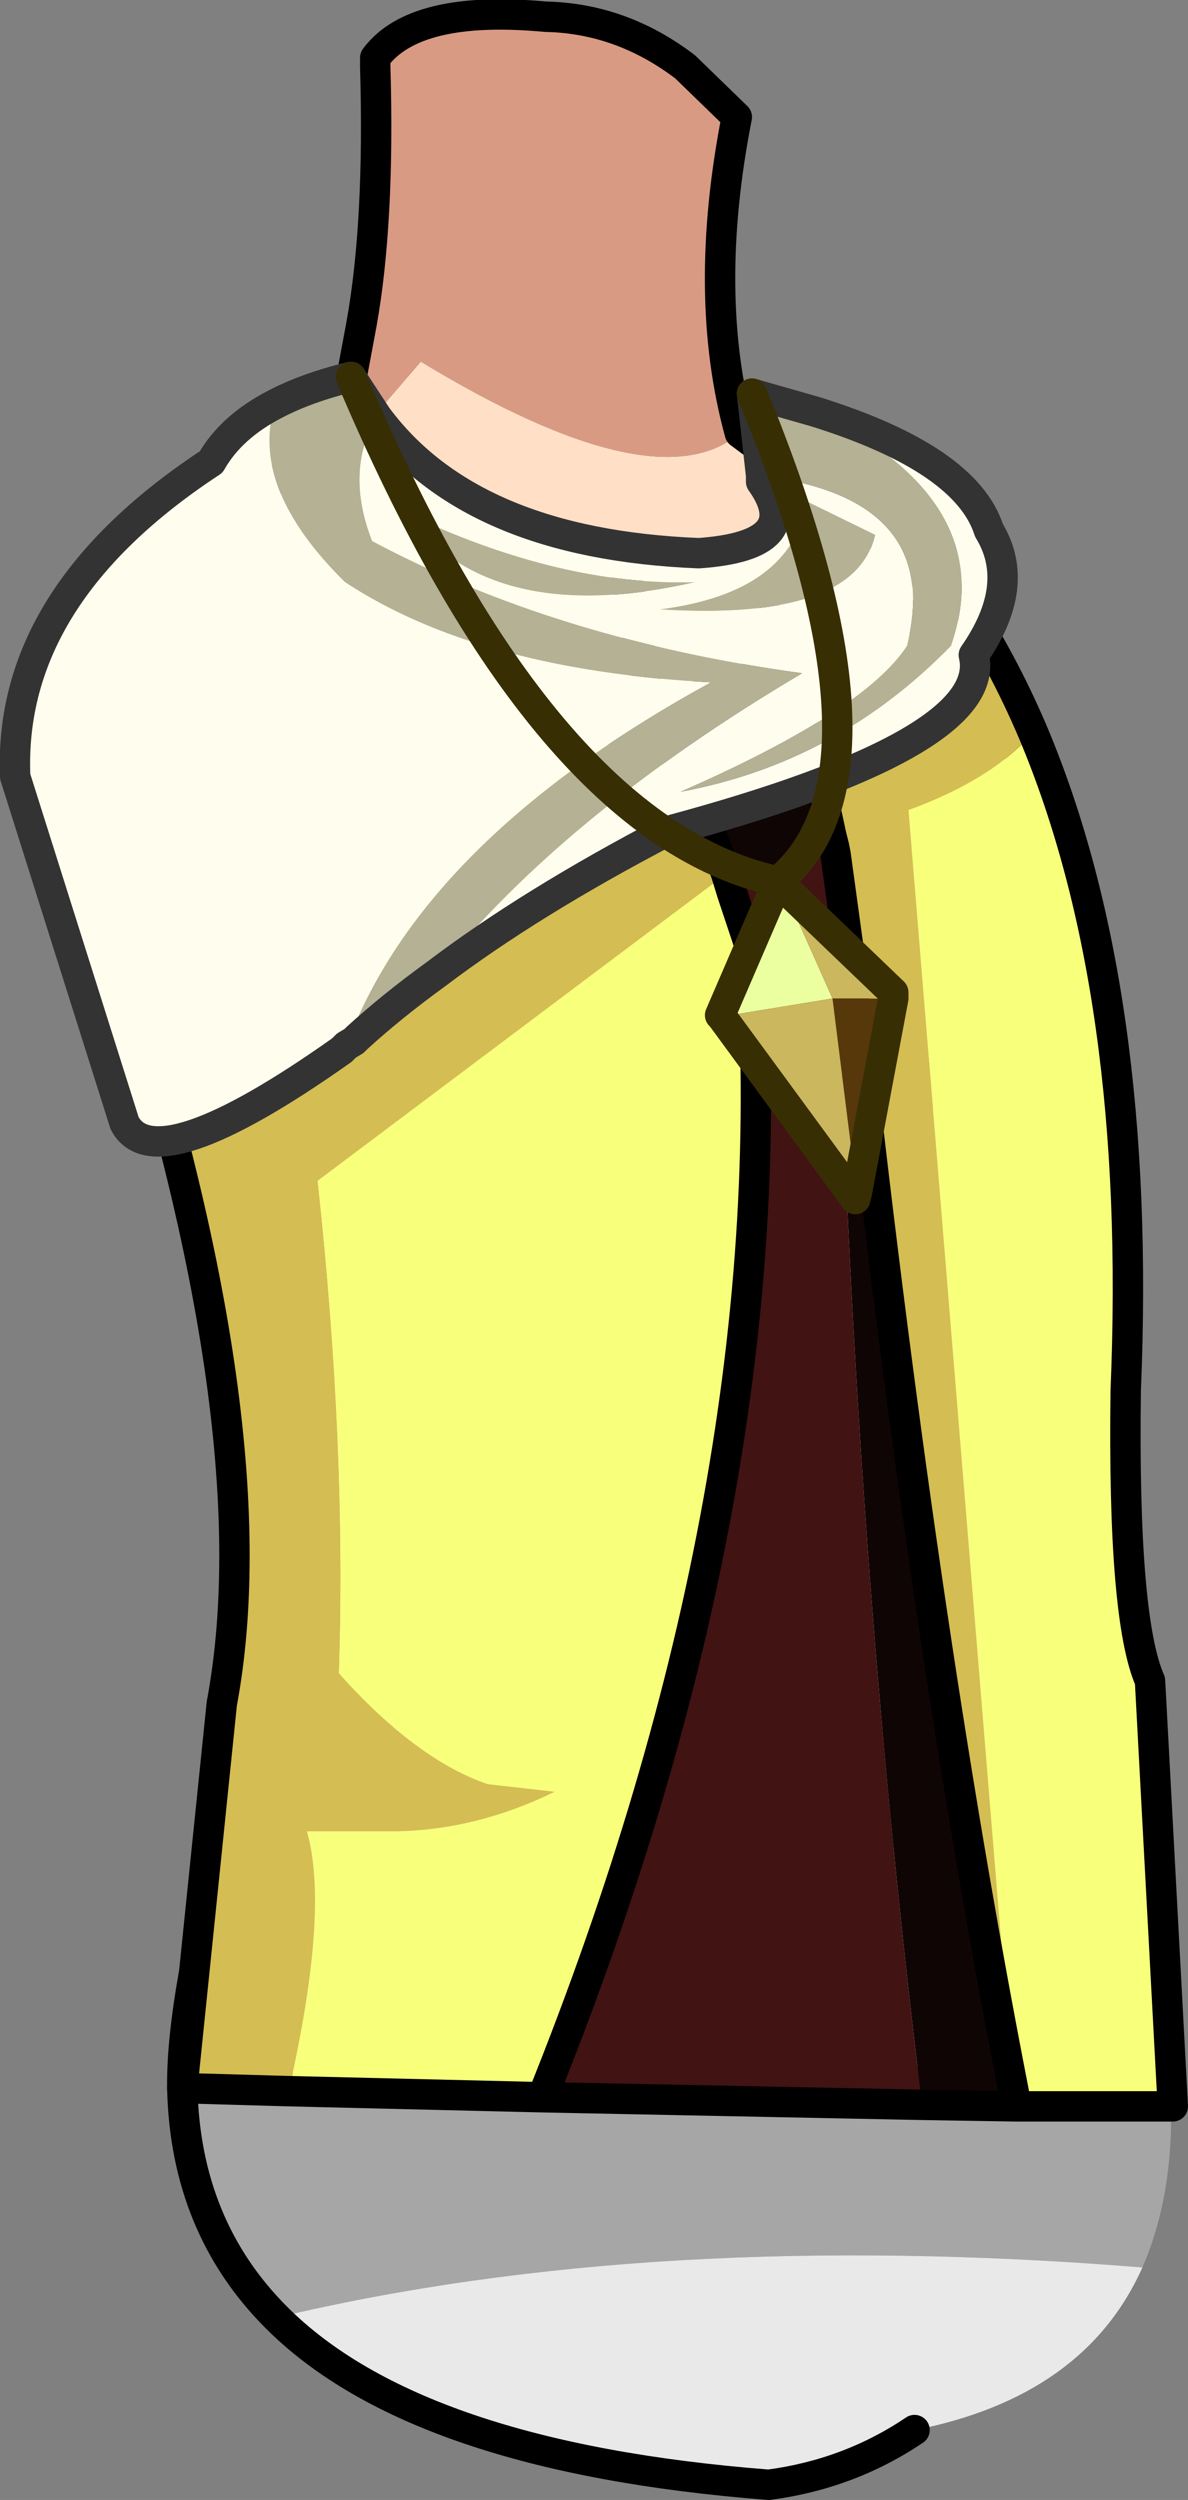 <?xml version="1.0" encoding="UTF-8" standalone="no"?>
<svg xmlns:xlink="http://www.w3.org/1999/xlink" height="82.25px" width="39.1px" xmlns="http://www.w3.org/2000/svg">
  <rect width="100%" height="100%" fill="#808080" stroke="none"/>
  <g transform="matrix(1.0, 0.0, 0.0, 1.0, 3.4, 1.65)">
    <path d="M20.95 12.6 L26.55 16.75 Q29.7 20.35 31.4 27.2 33.05 34.05 32.75 46.45 32.65 50.25 33.5 54.25 L35.1 66.75 6.1 67.05 Q5.8 58.9 8.65 51.55 10.0 44.9 5.4 32.05 1.2 23.95 2.85 17.05 5.4 15.8 6.75 14.55 L10.45 10.25 Q18.2 14.95 20.95 12.6 M22.2 25.45 L22.2 31.65 Q18.7 34.85 10.45 35.2 24.75 35.85 31.75 33.95 26.7 33.95 25.15 31.5 L22.2 25.45 M25.35 58.45 L26.1 59.15 26.1 54.55 Q25.25 55.65 25.05 56.85 24.85 58.0 25.35 58.45" fill="#ffdfc6" fill-rule="evenodd" stroke="none"/>
    <path d="M2.6 67.05 Q2.55 63.25 5.15 54.95 7.7 46.65 4.85 39.2 0.6 31.65 -0.55 26.0 -1.75 20.35 0.7 17.35 2.1 15.65 4.65 14.6 7.6 13.35 7.95 11.95 L8.5 9.0 Q9.1 5.65 8.95 0.55 L8.95 0.25 Q10.25 -1.5 14.55 -1.1 17.05 -1.05 19.15 0.55 L20.85 2.2 Q19.7 8.05 20.95 12.6 18.2 14.95 10.45 10.25 L6.75 14.55 Q5.4 15.8 2.85 17.05 1.2 23.95 5.4 32.05 10.0 44.9 8.65 51.55 5.8 58.9 6.1 67.05 L2.6 67.05 M22.2 25.45 L25.15 31.5 Q26.7 33.95 31.75 33.95 24.75 35.85 10.45 35.2 18.7 34.85 22.2 31.65 L22.2 25.45 M25.35 58.45 Q24.85 58.0 25.05 56.85 25.25 55.65 26.1 54.55 L26.1 59.15 25.35 58.45" fill="#d99a83" fill-rule="evenodd" stroke="none"/>
    <path d="M35.1 66.75 Q35.35 70.3 34.2 72.95 18.1 71.65 5.7 74.6 2.7 71.6 2.6 67.05 L6.1 67.05 35.1 66.75" fill="#a6a6a6" fill-rule="evenodd" stroke="none"/>
    <path d="M34.2 72.95 Q32.3 77.2 26.7 78.3 24.55 79.75 21.9 80.1 10.3 79.2 5.7 74.6 18.1 71.65 34.2 72.95" fill="#e9e9e9" fill-rule="evenodd" stroke="none"/>
    <path d="M2.6 67.05 Q2.55 63.25 5.15 54.95 7.7 46.65 4.85 39.2 0.6 31.65 -0.55 26.0 -1.75 20.35 0.7 17.35 2.1 15.65 4.65 14.6 7.6 13.35 7.95 11.95 L8.5 9.0 Q9.1 5.65 8.95 0.55 L8.95 0.25 Q10.25 -1.5 14.55 -1.1 17.05 -1.05 19.15 0.55 L20.85 2.2 Q19.7 8.05 20.95 12.6 L26.55 16.75 Q29.7 20.35 31.4 27.2 33.05 34.05 32.75 46.45 32.65 50.25 33.5 54.25 L35.1 66.75 6.1 67.05 2.6 67.05 Q2.7 71.6 5.7 74.6 10.3 79.2 21.9 80.1 24.55 79.75 26.7 78.3" fill="none" stroke="#000000" stroke-linecap="round" stroke-linejoin="round" stroke-width="1.0"/>
    <path d="M22.3 20.25 Q23.3 22.65 23.95 25.8 L24.05 26.2 20.7 27.75 20.5 27.1 Q19.5 24.3 18.05 21.8 L22.3 20.25 M24.1 26.45 L24.6 30.1 24.65 30.85 Q26.9 51.5 29.95 67.1 L30.05 67.65 26.95 67.6 Q24.55 48.2 24.1 26.45" fill="#100505" fill-rule="evenodd" stroke="none"/>
    <path d="M24.05 26.2 L24.1 26.45 Q24.55 48.2 26.95 67.6 L14.45 67.35 Q22.6 47.1 21.3 29.55 L20.7 27.75 24.05 26.2" fill="#411313" fill-rule="evenodd" stroke="none"/>
    <path d="M29.95 67.1 L26.5 25.0 Q29.25 24.0 30.6 22.45 34.2 31.0 33.65 44.1 33.55 51.6 34.45 53.65 L35.2 67.65 30.05 67.65 29.95 67.1 M14.45 67.35 L6.1 67.15 Q7.45 61.2 6.7 58.6 L9.65 58.6 Q12.3 58.55 14.85 57.3 L12.65 57.05 Q10.3 56.25 7.75 53.4 8.0 45.9 7.05 37.2 L20.5 27.1 20.7 27.75 21.3 29.55 Q22.6 47.1 14.45 67.35" fill="#f8ff7b" fill-rule="evenodd" stroke="none"/>
    <path d="M22.3 20.25 L28.25 18.05 Q29.6 20.1 30.6 22.45 29.25 24.0 26.5 25.0 L29.95 67.1 Q26.9 51.5 24.65 30.85 L24.6 30.1 24.1 26.45 24.05 26.2 23.95 25.8 Q23.3 22.65 22.3 20.25 M6.1 67.15 L2.6 67.05 3.9 54.4 Q5.65 45.05 0.05 28.35 L18.05 21.8 Q19.5 24.3 20.5 27.1 L7.05 37.2 Q8.0 45.9 7.75 53.4 10.3 56.25 12.65 57.05 L14.85 57.3 Q12.3 58.55 9.65 58.6 L6.7 58.6 Q7.45 61.2 6.1 67.15" fill="#d4bd53" fill-rule="evenodd" stroke="none"/>
    <path d="M30.6 22.45 Q29.6 20.1 28.25 18.05 L22.3 20.25 Q23.3 22.65 23.95 25.8 L24.05 26.2 24.1 26.45 24.6 30.1 24.65 30.85 Q26.9 51.5 29.95 67.1 L30.05 67.65 26.95 67.6 14.45 67.35 6.1 67.15 2.6 67.05 3.9 54.4 Q5.65 45.05 0.05 28.35 L18.05 21.8 17.15 16.95 M30.6 22.45 Q34.2 31.0 33.65 44.1 33.55 51.6 34.45 53.65 L35.2 67.65 30.05 67.65 M21.95 18.65 L22.3 20.25 18.05 21.8 Q19.5 24.3 20.5 27.1 L20.7 27.75 21.3 29.55 Q22.6 47.1 14.45 67.35" fill="none" stroke="#000000" stroke-linecap="round" stroke-linejoin="round" stroke-width="1.0"/>
    <path d="M10.95 30.4 Q9.5 31.45 8.35 32.5 L8.25 32.6 8.0 32.75 Q10.5 26.0 20.0 20.8 12.35 20.4 7.95 17.5 4.8 14.4 5.65 11.65 6.7 11.1 8.15 10.75 L9.0 12.05 Q7.95 13.85 8.85 16.15 14.95 19.4 23.0 20.5 15.15 25.15 10.95 30.4 M21.65 14.0 L21.35 11.3 23.45 11.9 Q29.55 14.85 27.9 19.6 24.15 23.45 19.0 24.4 25.05 21.75 26.45 19.6 27.65 14.75 21.65 14.0 M18.3 18.4 Q22.65 17.85 23.15 14.85 L25.4 15.95 Q24.75 18.8 18.3 18.4 M9.9 15.2 Q15.05 17.65 19.5 17.5 12.75 19.05 9.9 15.2" fill="#b4b194" fill-rule="evenodd" stroke="none"/>
    <path d="M23.45 11.9 Q28.4 13.45 29.15 15.8 30.25 17.6 28.65 19.9 29.35 22.8 18.55 25.7 14.05 28.05 10.95 30.4 15.15 25.15 23.0 20.5 14.95 19.4 8.85 16.15 7.95 13.85 9.0 12.05 12.1 16.25 19.6 16.55 23.15 16.3 21.65 14.2 L21.65 14.0 Q27.65 14.75 26.45 19.6 25.05 21.75 19.0 24.4 24.15 23.45 27.9 19.6 29.55 14.85 23.45 11.9 M8.0 32.75 L7.85 32.9 Q1.7 37.25 0.7 35.3 L-2.9 23.9 Q-3.15 17.95 3.55 13.55 4.2 12.4 5.65 11.65 4.8 14.4 7.95 17.5 12.35 20.4 20.0 20.8 10.5 26.0 8.0 32.75 M18.3 18.4 Q24.75 18.8 25.4 15.95 L23.15 14.85 Q22.65 17.85 18.3 18.4 M9.9 15.2 Q12.75 19.05 19.5 17.5 15.05 17.65 9.9 15.2" fill="#fffdee" fill-rule="evenodd" stroke="none"/>
    <path d="M23.45 11.9 Q28.4 13.45 29.15 15.8 30.25 17.6 28.65 19.9 29.35 22.8 18.55 25.7 14.05 28.05 10.95 30.4 9.5 31.45 8.35 32.5 L8.25 32.6 8.0 32.75 7.85 32.9 Q1.7 37.25 0.7 35.3 L-2.9 23.9 Q-3.15 17.95 3.55 13.55 4.2 12.4 5.65 11.65 6.7 11.1 8.15 10.75 L9.0 12.05 Q12.1 16.25 19.6 16.55 23.15 16.3 21.65 14.2 L21.65 14.0 21.35 11.3 23.45 11.9 Z" fill="none" stroke="#333333" stroke-linecap="round" stroke-linejoin="round" stroke-width="1.0"/>
    <path d="M26.0 31.2 L24.8 37.6 24.0 31.2 26.0 31.2" fill="#56380b" fill-rule="evenodd" stroke="none"/>
    <path d="M20.35 31.8 L20.3 31.75 22.2 27.35 22.35 27.5 24.0 31.2 20.35 31.8" fill="#ebffa1" fill-rule="evenodd" stroke="none"/>
    <path d="M20.35 31.8 L24.0 31.2 22.35 27.5 26.0 31.0 26.0 31.2 24.0 31.2 24.8 37.6 24.75 37.8 20.35 31.8" fill="#cbb75d" fill-rule="evenodd" stroke="none"/>
    <path d="M22.35 27.5 L22.2 27.35 20.3 31.75 20.35 31.8 24.75 37.8 24.8 37.6 26.0 31.2 26.0 31.0 22.35 27.5 M8.15 10.75 Q14.45 25.65 22.2 27.35 26.5 23.85 21.35 11.3" fill="none" stroke="#382e04" stroke-linecap="round" stroke-linejoin="round" stroke-width="1.0"/>
  </g>
</svg>
